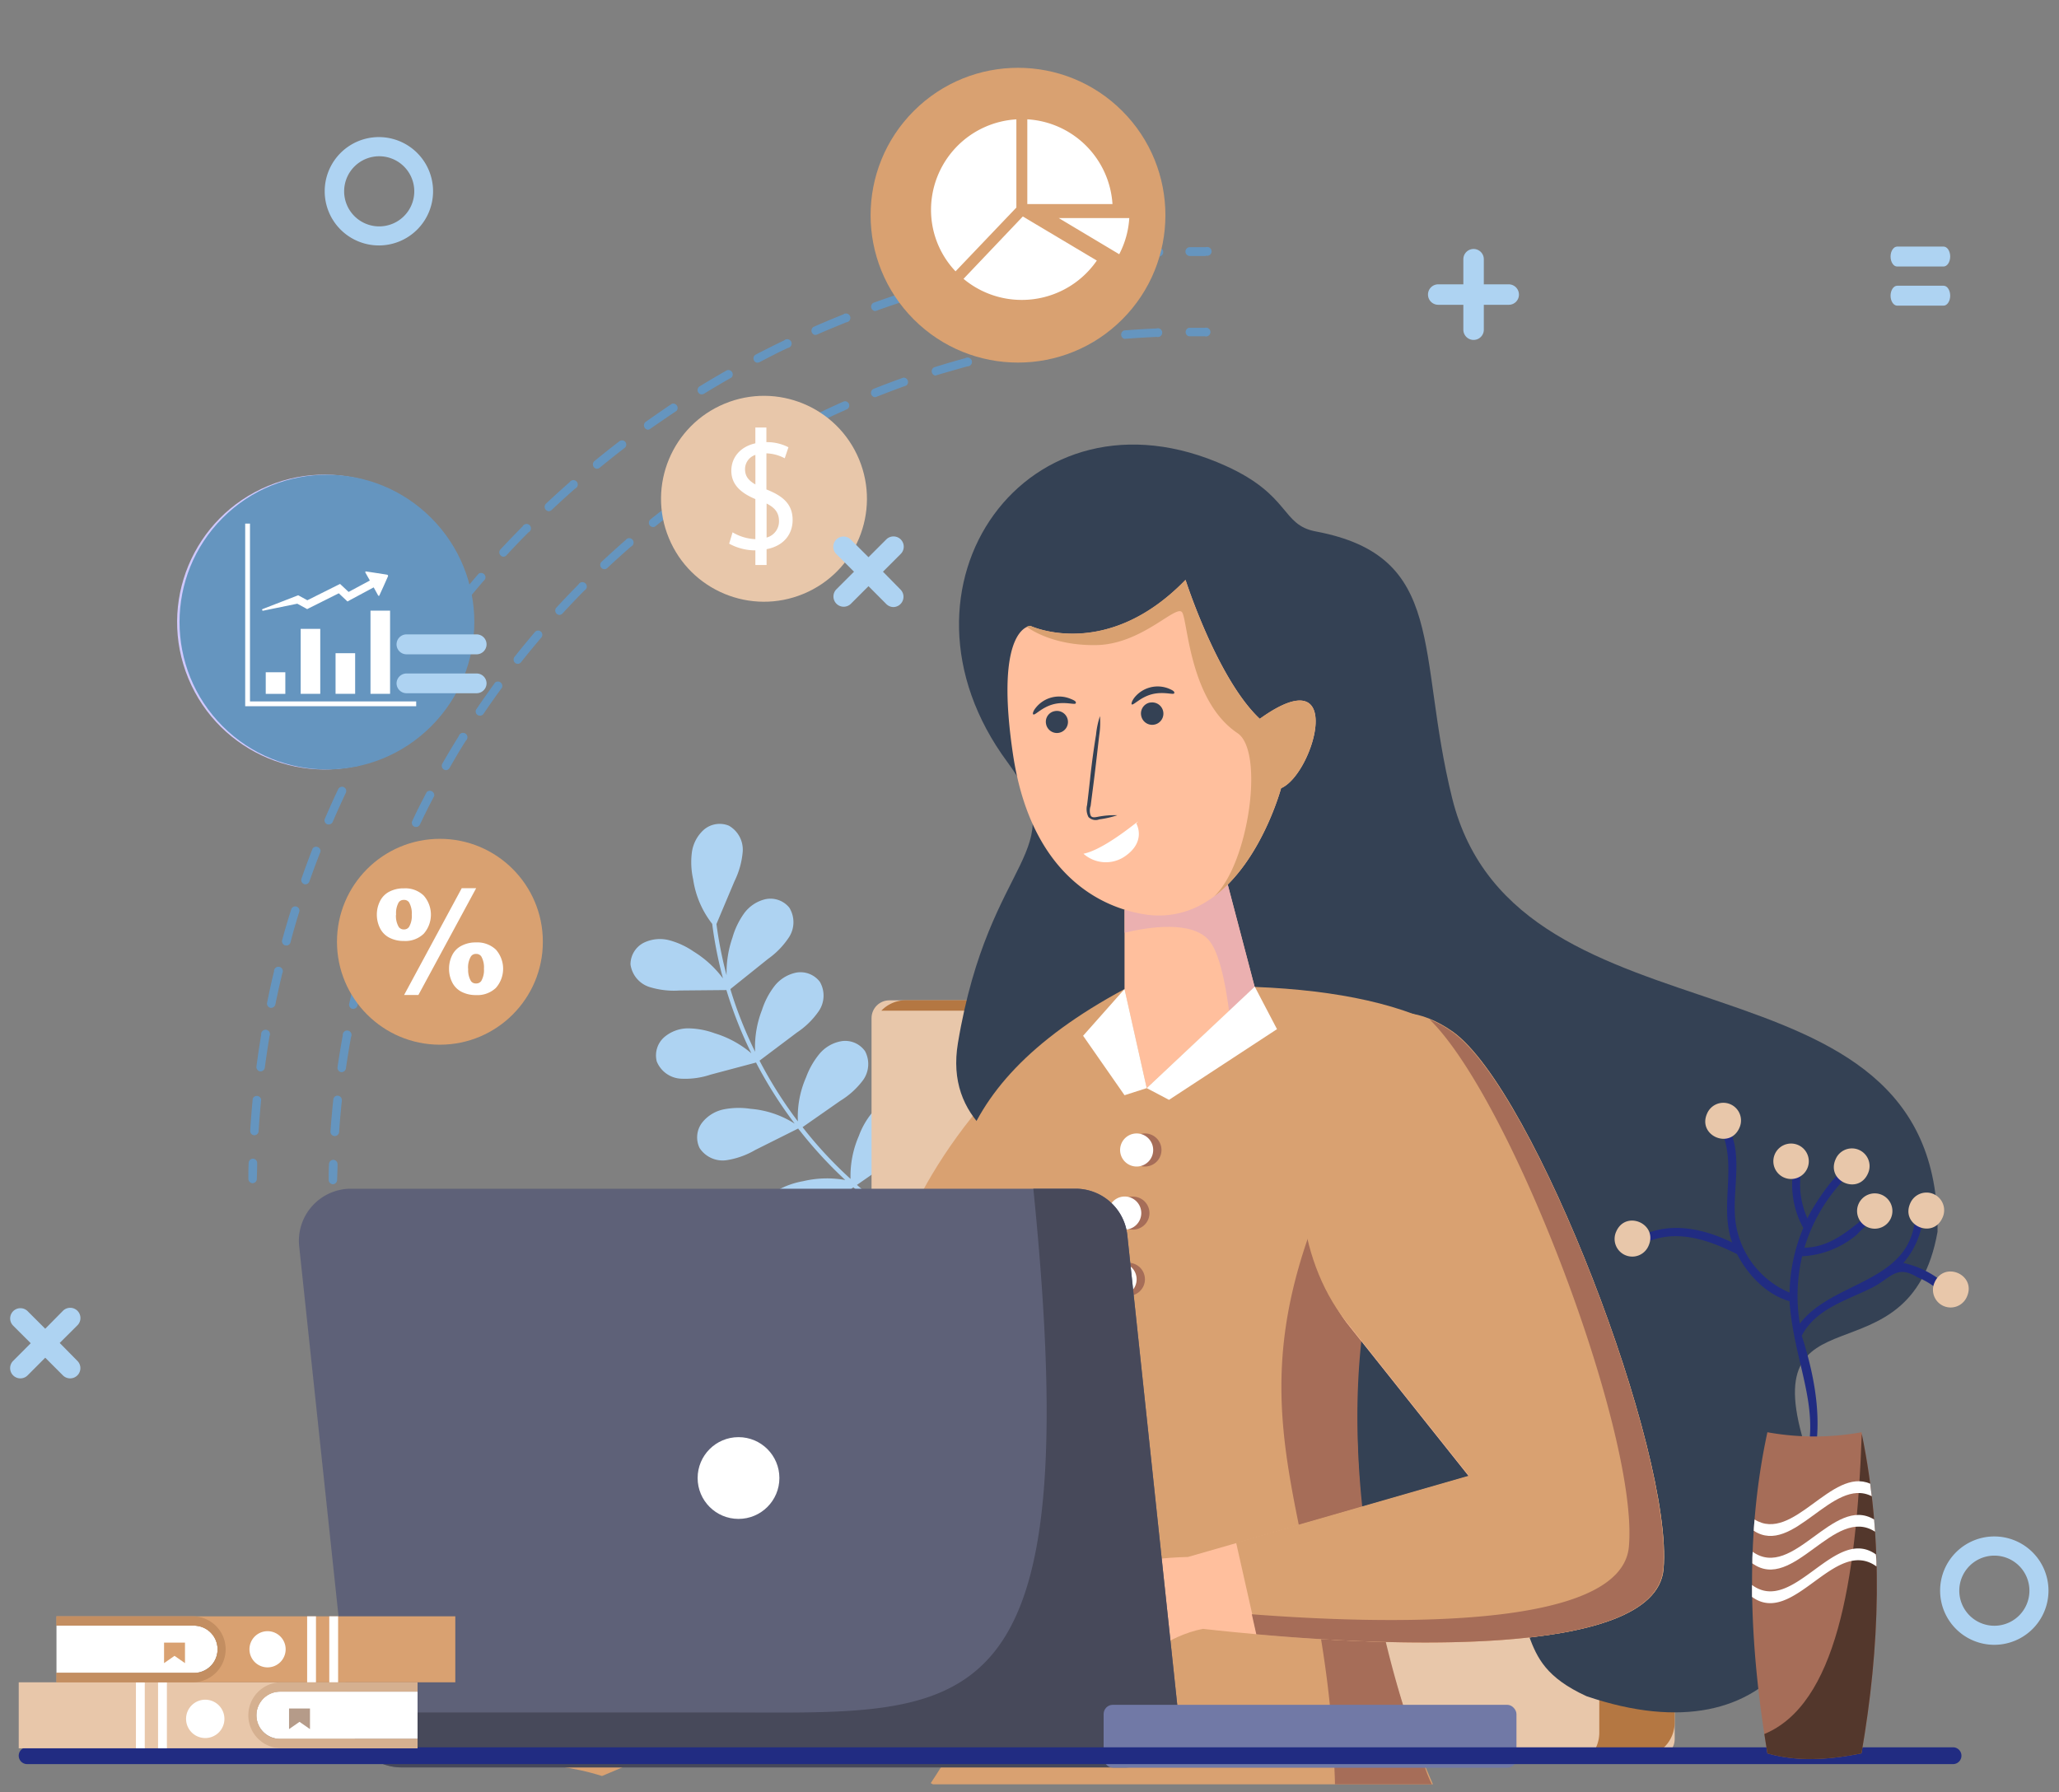 <svg xmlns="http://www.w3.org/2000/svg" width="610" height="531" viewBox="0 0 610 531">
  <rect x="0" y="0" width="610" height="531" fill="#808080" stroke="none"/>
  <g id="img1" transform="translate(-810 -606)">
    <rect id="Rectángulo_33737" data-name="Rectángulo 33737" width="610" height="531" transform="translate(810 606)" fill="none"/>
    <g id="Grupo_78624" data-name="Grupo 78624" transform="translate(3 4.662)">
      <path id="Trazado_143523" data-name="Trazado 143523" d="M239.328,315.026a7.2,7.2,0,0,0-6.861-2.984,10.931,10.931,0,0,0-6.7,3.829,23.473,23.473,0,0,0-3.893,6.814A29.679,29.679,0,0,0,219.4,335.45a122.16,122.16,0,0,1-13.132-13.962l-1.085-1.372,11.17-7.8a24.047,24.047,0,0,0,6.718-6.079,8.17,8.17,0,0,0,.638-8.616,7.2,7.2,0,0,0-6.861-3,10.9,10.9,0,0,0-6.7,3.83,23.553,23.553,0,0,0-3.893,6.829,29.088,29.088,0,0,0-2.457,13.132,127.044,127.044,0,0,1-11.361-18l11.09-8.345a23.837,23.837,0,0,0,6.494-6.383,8.154,8.154,0,0,0,.287-8.632,7.2,7.2,0,0,0-6.973-2.729,10.946,10.946,0,0,0-6.542,4.085,23.042,23.042,0,0,0-3.622,6.973,30.141,30.141,0,0,0-2.042,12.4,127.238,127.238,0,0,1-5.936-14.217c-.495-1.436-.957-2.888-1.4-4.356l11.17-8.952a24.031,24.031,0,0,0,6.287-6.542,8.2,8.2,0,0,0,0-8.648,7.2,7.2,0,0,0-7.069-2.489,10.866,10.866,0,0,0-6.383,4.292,23.391,23.391,0,0,0-3.383,7.085,31.624,31.624,0,0,0-1.739,11.17,120.021,120.021,0,0,1-3-15.191q2.681-6.383,5.377-12.765a24.334,24.334,0,0,0,2.409-8.76,8.186,8.186,0,0,0-4.1-7.611,7.2,7.2,0,0,0-7.388,1.165,10.962,10.962,0,0,0-3.59,6.829,22.915,22.915,0,0,0,.383,7.867,27.972,27.972,0,0,0,5.649,13.228h0a121.264,121.264,0,0,0,3.191,16.164,30.972,30.972,0,0,0-8.712-7.978,23.455,23.455,0,0,0-7.133-3.319,10.978,10.978,0,0,0-7.675.75,7.212,7.212,0,0,0-3.877,6.383,8.2,8.2,0,0,0,5.5,6.67,24.446,24.446,0,0,0,9.015,1.069l13.9-.128a123.49,123.49,0,0,0,7.388,18.733,30.4,30.4,0,0,0-10.882-5.936,23.806,23.806,0,0,0-7.723-1.452,10.9,10.9,0,0,0-7.244,2.649,7.18,7.18,0,0,0-2.17,7.164,8.17,8.17,0,0,0,6.989,5.09,23.711,23.711,0,0,0,8.984-1.2l13.435-3.574.287.559a128.847,128.847,0,0,0,11.17,17.552,28.531,28.531,0,0,0-13.084-4.4,23.154,23.154,0,0,0-7.851.144,10.946,10.946,0,0,0-6.574,4.053,7.2,7.2,0,0,0-.654,7.452,8.186,8.186,0,0,0,7.867,3.59,23.933,23.933,0,0,0,8.553-3.016l12.765-6.383.176.223v.128h.1a127.252,127.252,0,0,0,13.675,14.9,30.781,30.781,0,0,0-12.478.351,24.062,24.062,0,0,0-7.547,2.665,11.17,11.17,0,0,0-5.042,6.032,7.276,7.276,0,0,0,1.739,7.42,8.3,8.3,0,0,0,8.744.925,24.589,24.589,0,0,0,7.324-5.649l9.335-9.35.335-.223a120.713,120.713,0,0,0,18,13.116c.67.4,1.436-.574.75-.973a121,121,0,0,1-17.7-12.861l10.659-7.4a24.333,24.333,0,0,0,6.734-6.079A8.218,8.218,0,0,0,239.328,315.026Z" transform="translate(839.582 615.182)" fill="#aed3f2"/>
      <g id="Grupo_78616" data-name="Grupo 78616" transform="translate(1065.203 897.69)">
        <rect id="Rectángulo_8360" data-name="Rectángulo 8360" width="237.943" height="224.157" rx="5.28" transform="translate(0 0.031)" fill="#e8c7aa"/>
        <path id="Trazado_106839" data-name="Trazado 106839" d="M425.607,263H208.072a10.1,10.1,0,0,0-7.292,3.1h202.5a10.276,10.276,0,0,1,10.2,10.34V480.008a10.388,10.388,0,0,1-2.92,7.228h15.047a10.26,10.26,0,0,0,10.2-10.34V273.372A10.26,10.26,0,0,0,425.607,263Z" transform="translate(-197.876 -263.001)" fill="#b47742"/>
      </g>
      <g id="Grupo_78617" data-name="Grupo 78617" transform="translate(895.55 733.05)">
        <path id="Trazado_106840" data-name="Trazado 106840" d="M299.837,273.49c-67.879,66.267-22.722,104.1-127.173,185.765-22.658-8.537-45.189,1.436-60.316,14.09-22.211,18.573,27.637,2.409,61.624,13.26,61.145-25.355,108.5-58.3,129.71-131.641Z" transform="translate(-84.18 -92.112)" fill="#d9a171"/>
        <path id="Trazado_106841" data-name="Trazado 106841" d="M361.605,264.575c-10.691-43.082-1.34-71.676-40.434-79.016-10.276-1.931-7.372-10.675-26.568-19.387-58.656-26.631-103.159,35.854-64.735,87.761,19.978,27.03-5.3,27-14.68,83.213-7.516,45.141,71.405,42.173,69.762,51.7-2.505,14.361.112,29.057,3.8,43.083,1.6,6.255,4.9,33.86,8.569,39.061,15.079,21.366,50.566,6.383,71.629,21.031,21.86,15.159,8.489,27.652,32.471,38.647,56.279,19.148,80.564-21.908,65.134-72.841-16.228-50.04,30.62-18.478,38.854-64.751C506.394,305.391,380.817,342.011,361.605,264.575Z" transform="translate(-19.941 -159.82)" fill="#344154"/>
        <g id="Grupo_57812" data-name="Grupo 57812" transform="translate(187.19 130.381)">
          <path id="Trazado_106842" data-name="Trazado 106842" d="M286.508,308.037H243.745c-2.058,0,3.75-35.551,3.75-35.551V248.95l30.557-7.42,7.978,30.317.383,31.913Z" transform="translate(-190.083 -241.53)" fill="#ffbf9d"/>
          <path id="Trazado_106843" data-name="Trazado 106843" d="M284.862,303.732l-5.952,1.6s-.894-38.407-7.787-47.072c-5.01-6.287-18.3-4.133-25.163-2.489v-6.8l30.557-7.42,7.978,30.317Z" transform="translate(-188.501 -241.518)" fill="#ebb0b0"/>
          <path id="Trazado_106844" data-name="Trazado 106844" d="M356.622,491.867c.7,1.6,1.4,3.3,2.106,4.915H210.588l-.638-.351c1.037-1.6,2.026-3.048,2.952-4.564,58.273-93.76-58.385-170.08,54.459-230.7l6.574,29.344,24.413-22.85,7.579-7.133c24.972.973,44.678,5.313,58.5,13.4C322.092,349.982,334.219,437.535,356.622,491.867Z" transform="translate(-209.95 -230.213)" fill="#d9a171"/>
          <g id="Grupo_57810" data-name="Grupo 57810" transform="translate(53.662 73.735)">
            <path id="Trazado_106845" data-name="Trazado 106845" d="M246.65,292.655a4.9,4.9,0,1,1,4.883,4.883A4.9,4.9,0,0,1,246.65,292.655Z" transform="translate(-241.751 -287.74)" fill="#a66d58"/>
            <path id="Trazado_106846" data-name="Trazado 106846" d="M244.44,304.349a4.883,4.883,0,1,1,1.424,3.463,4.9,4.9,0,0,1-1.424-3.463Z" transform="translate(-243.068 -280.765)" fill="#a66d58"/>
            <ellipse id="Elipse_4121" data-name="Elipse 4121" cx="4.899" cy="4.899" rx="4.899" ry="4.899" transform="translate(0 38.312)" fill="#a66d58"/>
          </g>
          <path id="Trazado_106847" data-name="Trazado 106847" d="M250.511,260.93l6.574,29.344-6.574,2.106L238.24,274.764Z" transform="translate(-193.099 -229.974)" fill="#fff"/>
          <path id="Trazado_106848" data-name="Trazado 106848" d="M288.649,273.07l-31.993,20.951-6.606-3.479,32.009-30.062Z" transform="translate(-186.065 -230.242)" fill="#fff"/>
          <g id="Grupo_57811" data-name="Grupo 57811" transform="translate(51.204 73.735)">
            <path id="Trazado_106849" data-name="Trazado 106849" d="M245.11,292.655a4.9,4.9,0,1,1,4.9,4.883,4.9,4.9,0,0,1-4.9-4.883Z" transform="translate(-240.211 -287.74)" fill="#fff"/>
            <path id="Trazado_106850" data-name="Trazado 106850" d="M242.9,304.349a4.9,4.9,0,1,1,4.9,4.9,4.9,4.9,0,0,1-4.9-4.9Z" transform="translate(-241.528 -280.765)" fill="#fff"/>
            <ellipse id="Elipse_4122" data-name="Elipse 4122" cx="4.899" cy="4.899" rx="4.899" ry="4.899" transform="translate(0 38.312)" fill="#fff"/>
          </g>
        </g>
        <path id="Trazado_106851" data-name="Trazado 106851" d="M319.643,472.729H290.921c0-1.6-.1-3.3-.16-4.915-3-71.9-29.216-99.169-6.558-160.522l24.334-6.383c-23.839,59.039-3.191,136.54,9.079,166.873A33.521,33.521,0,0,0,319.643,472.729Z" transform="translate(16.022 -75.779)" fill="#a66d58"/>
        <path id="Trazado_106852" data-name="Trazado 106852" d="M415.1,430.044c-2.489,26.982-85.048,22.451-120.5,19.244-9.733-.878-15.956-1.6-15.956-1.6-20.871,4.005-36.78,30.908-42.6,21.525-18.892-30.445,10.116-42.2,38.168-42.827l14.233-4.085,68.948-19.85-35.1-44.1c-25.291-30.206-7.978-114.36,30.317-87.505C376.8,287.871,418.192,395.641,415.1,430.044Z" transform="translate(-10.819 -96.792)" fill="#ffbf9d"/>
        <path id="Trazado_106853" data-name="Trazado 106853" d="M393.265,430.23c-2.489,26.982-85.048,22.451-120.5,19.244l-6.111-27.126L335.6,402.5l-35.1-44.1c-31.737-37.354-7.978-114.36,30.317-87.505C354.969,288.058,396.36,395.828,393.265,430.23Z" transform="translate(11.013 -96.978)" fill="#d9a171"/>
        <path id="Trazado_106854" data-name="Trazado 106854" d="M328.864,270.23a32.357,32.357,0,0,0-6.638-3.67c24.541,24.062,62.071,123.487,59.039,156.278-2.3,24.94-72.953,22.945-111.7,19.977l1.324,5.92c35.455,3.191,118.078,7.739,120.5-19.243C394.621,395.089,353.23,287.319,328.864,270.23Z" transform="translate(12.752 -96.24)" fill="#a66d58"/>
        <path id="Trazado_106855" data-name="Trazado 106855" d="M305.26,246.664s-5.776,21.589-19.866,32.088a32.594,32.594,0,0,1-3.447,2.234,26.169,26.169,0,0,1-17.648,2.968c-15.542-2.665-33.7-14.712-38.519-47.662-4.436-30.19,1.6-36.221,4.181-37.418h0a2.856,2.856,0,0,1,1.053-.287s22.467,10.611,45.955-13.627c0,0,9.4,29.376,22,41.168C324.854,207.491,314.993,242.467,305.26,246.664Z" transform="translate(-14.273 -144.845)" fill="#ffbf9d"/>
        <path id="Trazado_106856" data-name="Trazado 106856" d="M303.127,246.676s-5.776,21.589-19.866,32.088c10.26-9.574,15.015-42.987,6.957-48.4-14.169-9.494-14.728-33.11-16.387-35.758s-11.824,9.43-25.419,9.67-20.632-5.425-20.632-5.425h0a2.857,2.857,0,0,1,1.053-.287s22.467,10.611,45.955-13.627c0,0,9.4,29.376,22,41.168C322.721,207.5,312.86,242.479,303.127,246.676Z" transform="translate(-12.14 -144.857)" fill="#d9a171"/>
        <path id="Trazado_106857" data-name="Trazado 106857" d="M277.45,228.73Z" transform="translate(17.446 -118.773)" fill="#b7d8f2"/>
        <g id="Grupo_57814" data-name="Grupo 57814" transform="translate(0 220.487)">
          <g id="Grupo_57813" data-name="Grupo 57813">
            <path id="Trazado_106858" data-name="Trazado 106858" d="M337.686,469.452H123.007a15.414,15.414,0,0,1-15.334-13.786L92.722,315.042A15.43,15.43,0,0,1,108.056,298H322.75a15.414,15.414,0,0,1,15.318,13.786L353.02,452.395a15.43,15.43,0,0,1-15.334,17.058Z" transform="translate(-92.637 -298)" fill="#5e6178"/>
            <path id="Trazado_106859" data-name="Trazado 106859" d="M347.508,452.395,332.557,311.786A15.414,15.414,0,0,0,317.239,298H304.713c16.355,161.767-18.877,155.177-91.734,155.177H101.89l.271,2.489A15.414,15.414,0,0,0,117.5,469.452H332.174a15.43,15.43,0,0,0,15.334-17.057Z" transform="translate(-87.126 -298)" fill="#47495a"/>
            <ellipse id="Elipse_4123" data-name="Elipse 4123" cx="12.111" cy="12.111" rx="12.111" ry="12.111" transform="translate(118.131 73.607)" fill="#fff"/>
          </g>
          <rect id="Rectángulo_8361" data-name="Rectángulo 8361" width="122.306" height="18.637" rx="2.73" transform="translate(238.411 152.911)" fill="#7179a6"/>
        </g>
      </g>
      <g id="Grupo_78618" data-name="Grupo 78618" transform="translate(842.097 603.339)">
        <g id="Grupo_57816" data-name="Grupo 57816" transform="translate(38.484 71.172)">
          <path id="Trazado_106860" data-name="Trazado 106860" d="M30.728,308.469h0a1.307,1.307,0,0,1-1.228-1.307c0-1.581,0-3.149.091-4.717a1.262,1.262,0,1,1,2.522.091c0,1.555-.078,3.11-.1,4.678A1.307,1.307,0,0,1,30.728,308.469Z" transform="translate(-29.5 -31.071)" fill="#6595bf"/>
          <path id="Trazado_106861" data-name="Trazado 106861" d="M31.151,357.617h-.078a1.307,1.307,0,0,1-1.163-1.307c.2-3.162.457-6.363.758-9.526a1.307,1.307,0,0,1,2.5.248c-.3,3.123-.562,6.3-.758,9.434A1.307,1.307,0,0,1,31.151,357.617Zm1.855-18.934h-.17a1.307,1.307,0,0,1-1.071-1.411c.418-3.149.889-6.324,1.411-9.447a1.307,1.307,0,1,1,2.47.405c-.51,3.1-.98,6.259-1.4,9.369A1.307,1.307,0,0,1,33.007,338.684Zm3.136-18.829a.85.85,0,0,1-.248,0,1.307,1.307,0,0,1-.98-1.476c.64-3.11,1.307-6.259,2.065-9.33a1.307,1.307,0,1,1,2.443.588c-.732,3.045-1.424,6.154-2.051,9.238A1.307,1.307,0,0,1,36.143,319.855Zm4.43-18.5a.954.954,0,0,1-.327,0,1.307,1.307,0,0,1-.875-1.529c.836-3.058,1.751-6.141,2.7-9.147a1.246,1.246,0,1,1,2.378.745c-.941,3.018-1.842,6.063-2.613,9.147a1.307,1.307,0,0,1-1.267.836Zm5.7-18.084a1.189,1.189,0,0,1-.418-.078,1.307,1.307,0,0,1-.758-1.594c1.045-2.992,2.169-6.011,3.319-8.964a1.307,1.307,0,0,1,2.339.915c-1.15,2.927-2.261,5.919-3.306,8.885A1.307,1.307,0,0,1,46.269,283.268Zm6.925-17.731a1.23,1.23,0,0,1-1.15-1.738l.8-1.842c1.019-2.313,2.065-4.626,3.136-6.873a1.251,1.251,0,1,1,2.261,1.071c-1.045,2.234-2.091,4.521-3.1,6.808-.261.6-.536,1.215-.8,1.829a1.307,1.307,0,0,1-1.15.732Zm8.114-17.209A1.24,1.24,0,0,1,60.2,246.5c1.45-2.822,2.966-5.658,4.508-8.415a1.307,1.307,0,0,1,2.2,1.215c-1.529,2.744-3.031,5.553-4.469,8.35a1.307,1.307,0,0,1-1.124.666Zm9.225-16.634a1.215,1.215,0,0,1-.653-.183,1.307,1.307,0,0,1-.418-1.712c1.633-2.718,3.345-5.436,5.083-8.1a1.307,1.307,0,1,1,2.091,1.372c-1.712,2.613-3.41,5.331-5.031,8.023A1.307,1.307,0,0,1,70.534,231.694Zm10.453-15.941a1.228,1.228,0,0,1-.719-.222,1.307,1.307,0,0,1-.3-1.751c1.816-2.613,3.711-5.227,5.619-7.722a1.307,1.307,0,1,1,1.934,1.516c-1.895,2.509-3.776,5.083-5.566,7.657A1.307,1.307,0,0,1,80.987,215.753ZM92.447,200.57a1.247,1.247,0,0,1-.967-2.038c1.986-2.47,4.051-4.926,6.141-7.33a1.307,1.307,0,0,1,1.882,1.646c-2.051,2.378-4.1,4.822-6.076,7.265a1.307,1.307,0,0,1-.993.457ZM104.925,186.2a1.307,1.307,0,0,1-.928-2.1c2.156-2.313,4.39-4.639,6.625-6.886a1.307,1.307,0,1,1,1.725,1.764c-2.221,2.234-4.43,4.534-6.533,6.834a1.307,1.307,0,0,1-.9.392Zm13.406-13.485a1.307,1.307,0,0,1-.849-2.169c2.313-2.182,4.691-4.338,7.069-6.429A1.307,1.307,0,1,1,126.2,166c-2.352,2.065-4.717,4.207-7,6.377a1.307,1.307,0,0,1-.875.34Zm14.295-12.57a1.307,1.307,0,0,1-.8-2.221c2.457-2.025,4.978-4.025,7.487-5.945a1.253,1.253,0,1,1,1.529,1.986c-2.5,1.908-4.991,3.92-7.422,5.893a1.307,1.307,0,0,1-.81.287Zm15.105-11.577a1.307,1.307,0,0,1-.719-2.274c2.613-1.842,5.227-3.659,7.84-5.41a1.307,1.307,0,0,1,1.385,2.091c-2.613,1.738-5.227,3.541-7.84,5.357a1.307,1.307,0,0,1-.679.235Zm15.876-10.453a1.307,1.307,0,0,1-.666-2.313c2.7-1.659,5.475-3.293,8.232-4.861a1.307,1.307,0,0,1,1.307,2.182c-2.731,1.542-5.475,3.162-8.154,4.809a1.215,1.215,0,0,1-.732.131Zm16.542-9.382a1.307,1.307,0,0,1-.575-2.365c2.809-1.463,5.684-2.9,8.546-4.273a1.307,1.307,0,1,1,1.085,2.247c-2.835,1.307-5.684,2.8-8.467,4.247a1.216,1.216,0,0,1-.6.091Zm17.156-8.232a1.307,1.307,0,0,1-.51-2.391c2.313-1.019,4.665-2.012,7-2.966l1.816-.732a1.307,1.307,0,1,1,.928,2.326l-1.79.732c-2.326.941-4.665,1.921-6.951,2.927a1.1,1.1,0,0,1-.523.052Zm17.666-7.1a1.307,1.307,0,0,1-.431-2.43c2.992-1.085,6.037-2.117,9.055-3.084a1.307,1.307,0,0,1,.771,2.378c-2.992.967-6.011,2-8.977,3.058A1.137,1.137,0,0,1,214.972,113.4Zm18.11-5.828a1.307,1.307,0,0,1-.34-2.457c3.058-.862,6.167-1.7,9.238-2.457a1.307,1.307,0,0,1,1.516.915,1.228,1.228,0,0,1-.915,1.516c-3.045.758-6.128,1.581-9.147,2.43a.98.98,0,0,1-.353.052Zm18.476-4.56a1.307,1.307,0,0,1-.261-2.483c3.1-.653,6.259-1.307,9.395-1.8a1.307,1.307,0,0,1,.431,2.47c-3.11.536-6.233,1.137-9.3,1.79Zm18.738-3.28a1.255,1.255,0,0,1-.17-2.5c3.149-.431,6.337-.823,9.486-1.15a1.307,1.307,0,1,1,.261,2.5c-3.123.327-6.285.706-9.395,1.137Zm18.934-2.012a1.307,1.307,0,0,1-.091-2.509c3.162-.222,6.376-.392,9.539-.5a1.307,1.307,0,1,1,.091,2.5c-3.136.118-6.324.287-9.46.51Z" transform="translate(-29.374 -94.423)" fill="#6595bf"/>
          <path id="Trazado_106862" data-name="Trazado 106862" d="M247.961,97.147H243.3a1.307,1.307,0,1,1,0-2.613h4.717a1.307,1.307,0,1,1,0,2.5Z" transform="translate(35.663 -94.475)" fill="#6595bf"/>
        </g>
        <g id="Grupo_57817" data-name="Grupo 57817" transform="translate(62.279 95.071)">
          <path id="Trazado_106863" data-name="Trazado 106863" d="M247.629,115.333h-4.678a1.307,1.307,0,0,1,0-2.509h4.717a1.307,1.307,0,1,1,0,2.5Z" transform="translate(11.874 -112.765)" fill="#6595bf"/>
          <path id="Trazado_106864" data-name="Trazado 106864" d="M49.417,352.253h-.144a1.307,1.307,0,0,1-1.163-1.307c.222-3.162.51-6.376.849-9.539a1.228,1.228,0,0,1,1.372-1.111,1.307,1.307,0,0,1,1.163,1.4c-.327,3.136-.614,6.311-.823,9.447A1.307,1.307,0,0,1,49.417,352.253Zm2.025-18.947h-.183a1.307,1.307,0,0,1-1.058-1.424c.457-3.149.98-6.324,1.555-9.447a1.307,1.307,0,1,1,2.457.457c-.562,3.084-1.071,6.233-1.529,9.356A1.307,1.307,0,0,1,51.442,333.307Zm3.437-18.737H54.6a1.307,1.307,0,0,1-.941-1.49c.693-3.11,1.45-6.233,2.261-9.3a1.25,1.25,0,1,1,2.417.64c-.8,3.031-1.555,6.128-2.234,9.212A1.307,1.307,0,0,1,54.879,314.569Zm4.848-18.424a1.2,1.2,0,0,1-.366,0,1.307,1.307,0,0,1-.836-1.555c.928-3.044,1.921-6.115,2.953-9.147a1.307,1.307,0,0,1,1.594-.771,1.228,1.228,0,0,1,.771,1.581c-1.019,2.979-2,6.011-2.914,9.029a1.307,1.307,0,0,1-1.2.862Zm6.22-18.019a1.241,1.241,0,0,1-1.176-1.7c1.15-2.953,2.365-5.919,3.619-8.833a1.307,1.307,0,0,1,2.3.993c-1.307,2.888-2.443,5.828-3.58,8.742A1.307,1.307,0,0,1,65.946,278.126Zm7.526-17.444a1.243,1.243,0,0,1-1.124-1.79c1.307-2.862,2.8-5.736,4.273-8.546a1.307,1.307,0,0,1,2.221,1.163c-1.463,2.783-2.888,5.632-4.234,8.467A1.307,1.307,0,0,1,73.472,260.683Zm8.833-16.843a1.307,1.307,0,0,1-1.085-1.869c1.568-2.757,3.214-5.514,4.9-8.206a1.307,1.307,0,1,1,2.13,1.307c-1.673,2.613-3.306,5.4-4.861,8.127A1.307,1.307,0,0,1,82.305,243.84Zm10.087-16.15a1.238,1.238,0,0,1-1.032-1.947c1.777-2.613,3.633-5.227,5.5-7.84a1.307,1.307,0,0,1,2.065,1.49c-1.855,2.535-3.7,5.148-5.462,7.749A1.2,1.2,0,0,1,92.393,227.689ZM103.6,212.336a1.215,1.215,0,0,1-.771-.274,1.307,1.307,0,0,1-.209-1.764c1.973-2.5,4.025-4.978,6.076-7.4a1.256,1.256,0,0,1,1.908,1.633c-2.038,2.378-4.064,4.848-6.024,7.317a1.215,1.215,0,0,1-.98.484Zm12.309-14.491a1.307,1.307,0,0,1-.928-2.1c2.156-2.339,4.377-4.665,6.612-6.925a1.307,1.307,0,1,1,1.777,1.764c-2.208,2.234-4.417,4.547-6.533,6.86A1.307,1.307,0,0,1,115.913,197.845Zm13.393-13.55a1.215,1.215,0,0,1-.9-.392,1.228,1.228,0,0,1,0-1.764c2.313-2.169,4.7-4.338,7.108-6.429a1.307,1.307,0,1,1,1.633,1.895c-2.365,2.065-4.743,4.207-7.03,6.35a1.2,1.2,0,0,1-.758.34Zm14.373-12.5a1.215,1.215,0,0,1-.967-.47,1.307,1.307,0,0,1,.183-1.764c2.47-1.986,5.018-3.92,7.566-5.88a1.307,1.307,0,0,1,1.5,2.012c-2.522,1.882-5.044,3.842-7.487,5.815a1.228,1.228,0,0,1-.745.327Zm15.353-11.42a1.307,1.307,0,0,1-.719-2.287c2.613-1.8,5.305-3.593,7.984-5.305A1.307,1.307,0,0,1,167.6,154.9c-2.613,1.686-5.305,3.463-7.84,5.227A1.307,1.307,0,0,1,159.033,160.37ZM175.1,150.113a1.307,1.307,0,0,1-.627-2.326c2.744-1.62,5.553-3.188,8.35-4.7a1.307,1.307,0,0,1,1.189,2.208c-2.77,1.49-5.553,3.058-8.271,4.652a1.306,1.306,0,0,1-.666.17Zm16.8-9.029a1.307,1.307,0,0,1-.549-2.378c2.862-1.4,5.788-2.757,8.689-4.051a1.252,1.252,0,1,1,1.019,2.287c-2.875,1.307-5.775,2.613-8.611,4.011a1.137,1.137,0,0,1-.575.131Zm17.457-7.749a1.307,1.307,0,0,1-.47-2.417c2.953-1.176,5.971-2.313,8.977-3.384a1.307,1.307,0,0,1,.836,2.352c-2.966,1.058-5.958,2.2-8.885,3.358a1.189,1.189,0,0,1-.483.091Zm17.98-6.4a1.307,1.307,0,0,1-.379-2.457c3.044-.954,6.141-1.869,9.212-2.7a1.307,1.307,0,1,1,.666,2.417c-3.045.836-6.115,1.738-9.147,2.613a1.307,1.307,0,0,1-.379.131Zm18.411-5.044a1.307,1.307,0,0,1-.287-2.47c3.1-.719,6.246-1.385,9.356-2a1.258,1.258,0,0,1,.483,2.47c-3.084.588-6.207,1.307-9.277,1.973a.981.981,0,0,1-.3.026Zm18.672-3.632a1.307,1.307,0,0,1-.2-2.5c3.136-.483,6.337-.915,9.486-1.307a1.257,1.257,0,1,1,.3,2.5c-3.123.366-6.285.8-9.382,1.307Zm18.92-2.208a1.307,1.307,0,0,1-.091-2.5c3.162-.248,6.376-.444,9.552-.575a1.307,1.307,0,1,1,.1,2.5c-3.149.131-6.337.327-9.46.575Z" transform="translate(-47.587 -112.723)" fill="#6595bf"/>
          <path id="Trazado_106865" data-name="Trazado 106865" d="M48.938,308.7h0a1.307,1.307,0,0,1-1.228-1.307c0-1.594,0-3.175.1-4.717a1.307,1.307,0,0,1,1.307-1.215h0a1.307,1.307,0,0,1,1.215,1.307c0,1.529-.091,3.1-.118,4.678a1.307,1.307,0,0,1-1.281,1.254Z" transform="translate(-47.71 -54.9)" fill="#6595bf"/>
        </g>
        <circle id="Elipse_4124" data-name="Elipse 4124" cx="43.669" cy="43.669" r="43.669" transform="translate(204.74 61.757) rotate(-45)" fill="#d9a171"/>
        <ellipse id="Elipse_4125" data-name="Elipse 4125" cx="43.669" cy="43.669" rx="43.669" ry="43.669" transform="translate(3.998 158.672) rotate(-22.5)" fill="#d0c9ff"/>
        <ellipse id="Elipse_4126" data-name="Elipse 4126" cx="30.497" cy="30.497" rx="30.497" ry="30.497" transform="translate(151.397 129.276) rotate(-22.5)" fill="#e8c7aa"/>
        <ellipse id="Elipse_4127" data-name="Elipse 4127" cx="30.497" cy="30.497" rx="30.497" ry="30.497" transform="translate(64.735 246.533)" fill="#d9a171"/>
        <path id="Trazado_106866" data-name="Trazado 106866" d="M157.313,162.824c0-4.521-2.613-7.043-7.762-9.055v-10.7a12.413,12.413,0,0,1,5.423,1.463l1.1-3.267a13.837,13.837,0,0,0-6.533-1.516V135.41h-3.267V140.1c-4.377.967-7.121,4.116-7.121,8.127s2.692,6.533,7.121,8.389v11.878a14.373,14.373,0,0,1-6.755-2.025l-1.006,3.358a16.032,16.032,0,0,0,7.762,1.986v4.338H149.6v-4.691C154.83,170.468,157.313,166.874,157.313,162.824Zm-14.1-15.118a4.456,4.456,0,0,1,3.071-4.181v8.755C144.181,151.09,143.214,149.783,143.214,147.706Zm6.39,20.319V157.937c2.613,1.307,3.672,2.875,3.672,5.227a4.952,4.952,0,0,1-3.672,4.861Z" transform="translate(42.413 -10.75)" fill="#fff"/>
        <path id="Trazado_106867" data-name="Trazado 106867" d="M58.63,247.71a8.885,8.885,0,0,1,.9-3.92,6.324,6.324,0,0,1,2.744-2.862,9.068,9.068,0,0,1,4.377-1.006,7.84,7.84,0,0,1,5.854,2.13,8.559,8.559,0,0,1,0,11.329,7.84,7.84,0,0,1-5.854,2.13,9.067,9.067,0,0,1-4.377-1.006,6.325,6.325,0,0,1-2.744-2.862,8.9,8.9,0,0,1-.9-3.933Zm5.671,0a6.377,6.377,0,0,0,.81,3.633,1.764,1.764,0,0,0,1.542.745,1.725,1.725,0,0,0,1.516-.745,6.376,6.376,0,0,0,.81-3.633,6.533,6.533,0,0,0-.81-3.646,1.738,1.738,0,0,0-1.516-.719,1.777,1.777,0,0,0-1.542.719,6.429,6.429,0,0,0-.771,3.685Zm19.482-7.84h4.273L70.939,271.517H66.705ZM80.02,263.73a8.885,8.885,0,0,1,.889-3.92,6.22,6.22,0,0,1,2.744-2.849,8.937,8.937,0,0,1,4.364-1.019,8,8,0,0,1,5.88,2.13,8.572,8.572,0,0,1,0,11.342,7.944,7.944,0,0,1-5.88,2.13,9.147,9.147,0,0,1-4.364-1.006,6.311,6.311,0,0,1-2.744-2.862,8.846,8.846,0,0,1-.889-3.946Zm5.671,0a6.429,6.429,0,0,0,.81,3.646,1.712,1.712,0,0,0,1.516.719,1.777,1.777,0,0,0,1.542-.719,6.442,6.442,0,0,0,.8-3.646,6.533,6.533,0,0,0-.8-3.659,1.777,1.777,0,0,0-1.542-.719,1.712,1.712,0,0,0-1.516.745,6.377,6.377,0,0,0-.836,3.672Z" transform="translate(17.917 21.284)" fill="#fff"/>
        <g id="Grupo_57819" data-name="Grupo 57819" transform="translate(43.776 157.758)">
          <g id="Grupo_57818" data-name="Grupo 57818" transform="translate(4.913 20.867)">
            <rect id="Rectángulo_8362" data-name="Rectángulo 8362" width="4.691" height="5.174" transform="translate(0 14.752)" fill="#dbdfff"/>
            <rect id="Rectángulo_8363" data-name="Rectángulo 8363" width="4.691" height="15.575" transform="translate(8.376 4.351)" fill="#dbdfff"/>
            <rect id="Rectángulo_8364" data-name="Rectángulo 8364" width="4.691" height="9.735" transform="translate(16.751 10.192)" fill="#dbdfff"/>
            <rect id="Rectángulo_8365" data-name="Rectángulo 8365" width="4.691" height="19.94" transform="translate(25.114)" fill="#dbdfff"/>
          </g>
          <path id="Trazado_106868" data-name="Trazado 106868" d="M34.7,203.35V160.74H33.55v43.773H74.527V203.35Z" transform="translate(-33.55 -160.74)" fill="#dbdfff"/>
          <path id="Trazado_106869" data-name="Trazado 106869" d="M66.566,170.281l-2.509-.379-2.5-.392c-.157,0-.222.144-.144.3l1.045,1.882-5.1,2.744-1.581-1.49-.47-.444-.575.287-7.265,3.633-1.816-1.045-.379-.209-.327.209-8.193,3.136a.213.213,0,0,0,.131.405l1.659-.353,6.533-1.307,1.947,1.058.431.235.431-.209,7.121-3.554,1.594,1.5.483.457.588-.314,5.7-3.071.353.64.693,1.307c0,.144.222.183.3.1h0l1.019-2.313.967-2.182V170.8a.3.3,0,0,0-.144-.523Z" transform="translate(-32.606 -158.051)" fill="#dbdfff"/>
        </g>
        <circle id="Elipse_4128" data-name="Elipse 4128" cx="43.669" cy="43.669" r="43.669" transform="translate(0 182.316) rotate(-45)" fill="#6595bf"/>
        <g id="Grupo_57821" data-name="Grupo 57821" transform="translate(37.544 153.133)">
          <g id="Grupo_57820" data-name="Grupo 57820" transform="translate(6.089 25.793)">
            <rect id="Rectángulo_8366" data-name="Rectángulo 8366" width="5.802" height="6.403" transform="translate(0 18.254)" fill="#fff"/>
            <rect id="Rectángulo_8367" data-name="Rectángulo 8367" width="5.802" height="19.247" transform="translate(10.349 5.397)" fill="#fff"/>
            <rect id="Rectángulo_8368" data-name="Rectángulo 8368" width="5.802" height="12.034" transform="translate(20.684 12.609)" fill="#fff"/>
            <rect id="Rectángulo_8369" data-name="Rectángulo 8369" width="5.802" height="24.644" transform="translate(31.033)" fill="#fff"/>
          </g>
          <path id="Trazado_106870" data-name="Trazado 106870" d="M30.2,209.885V157.2H28.78v54.109H79.439v-1.424Z" transform="translate(-28.78 -157.2)" fill="#fff"/>
          <path id="Trazado_106871" data-name="Trazado 106871" d="M69.587,169l-3.1-.483-3.1-.47c-.17,0-.261.17-.157.366l1.307,2.326-6.3,3.384L56.3,172.3l-.588-.549-.719.353-8.977,4.482-2.247-1.228-.457-.248-.418.157-10.114,3.92a.248.248,0,0,0-.157.287.261.261,0,0,0,.3.209l2.065-.431,8.049-1.646,2.4,1.307.523.3.536-.274,8.833-4.417,1.973,1.855.6.575.732-.405,7.03-3.776.444.784.849,1.555c.091.17.274.222.366.118h0l1.307-2.862,1.2-2.7.065-.144a.353.353,0,0,0-.314-.51Z" transform="translate(-27.604 -153.873)" fill="#fff"/>
        </g>
        <g id="Grupo_57822" data-name="Grupo 57822" transform="translate(240.729 33.351)">
          <path id="Trazado_106872" data-name="Trazado 106872" d="M208.924,112.282a26.865,26.865,0,0,1-17.274-6.246L209.212,87.56l21.926,13.067a26.983,26.983,0,0,1-22.213,11.655Z" transform="translate(-182.02 -58.774)" fill="#fff"/>
          <path id="Trazado_106873" data-name="Trazado 106873" d="M206.11,90.644V65.53a26.878,26.878,0,0,1,25.232,25.114Z" transform="translate(-177.585 -65.53)" fill="#fff"/>
          <path id="Trazado_106874" data-name="Trazado 106874" d="M213.23,87.92h20.907a26.6,26.6,0,0,1-2.979,10.715Z" transform="translate(-175.402 -58.664)" fill="#fff"/>
          <path id="Trazado_106875" data-name="Trazado 106875" d="M191.545,110.568a26.434,26.434,0,0,1-7.265-18.293A26.878,26.878,0,0,1,209.564,65.54V91.673Z" transform="translate(-184.28 -65.527)" fill="#fff"/>
        </g>
      </g>
      <g id="Grupo_78619" data-name="Grupo 78619" transform="translate(812.548 1119.038)">
        <path id="Trazado_106876" data-name="Trazado 106876" d="M613.681,406.7H43.109a2.489,2.489,0,0,1,0-4.978H613.681a2.489,2.489,0,1,1,0,4.978Z" transform="translate(-40.62 -401.721)" fill="#212c82"/>
      </g>
      <g id="Grupo_78620" data-name="Grupo 78620" transform="translate(812.548 1080.23)">
        <g id="Grupo_57825" data-name="Grupo 57825" transform="translate(0 19.547)">
          <path id="Trazado_106878" data-name="Trazado 106878" d="M132.492,391.38v14.01H91.755a7,7,0,0,1,0-14.01Z" transform="translate(-14.334 -388.619)" fill="#fff"/>
          <path id="Trazado_106879" data-name="Trazado 106879" d="M118.041,392.41c-6.111,0-10.42,7.883-3.319,14.01h44.056V409.2H40.62V389.65H158.778v2.76Z" transform="translate(-40.62 -389.65)" fill="#e8c7aa"/>
          <path id="Trazado_106880" data-name="Trazado 106880" d="M85.639,399.431a7,7,0,0,0,7,6.989h40.737V409.2H92.644a9.781,9.781,0,0,1,0-19.547h40.737v2.76H92.644A7.021,7.021,0,0,0,85.639,399.431Z" transform="translate(-15.223 -389.65)" fill="#d5b090"/>
          <rect id="Rectángulo_8370" data-name="Rectángulo 8370" width="2.617" height="19.547" transform="translate(41.279)" fill="#fff"/>
          <rect id="Rectángulo_8371" data-name="Rectángulo 8371" width="2.617" height="19.547" transform="translate(34.721)" fill="#fff"/>
          <path id="Trazado_106881" data-name="Trazado 106881" d="M90.81,394.52v6.1l3.1-2.154,3.1,2.154v-6.1Z" transform="translate(-10.724 -386.749)" fill="#b59b89"/>
          <path id="Trazado_106882" data-name="Trazado 106882" d="M71.69,398.545a5.681,5.681,0,1,1,5.681,5.7,5.681,5.681,0,0,1-5.681-5.7Z" transform="translate(-22.113 -387.726)" fill="#fff"/>
        </g>
        <g id="Grupo_57826" data-name="Grupo 57826" transform="translate(11.186 0)">
          <path id="Trazado_106883" data-name="Trazado 106883" d="M47.63,379.13v14.01H88.351a7,7,0,0,0,0-14.01Z" transform="translate(-47.63 -376.37)" fill="#fff"/>
          <path id="Trazado_106884" data-name="Trazado 106884" d="M88.351,380.16c6.111,0,10.42,7.883,3.335,14.01H47.63v2.776H165.788V377.4H47.63v2.76Z" transform="translate(-47.63 -377.4)" fill="#d9a171"/>
          <path id="Trazado_106885" data-name="Trazado 106885" d="M95.356,387.181a7,7,0,0,1-7,6.989H47.63v2.776H88.351a9.781,9.781,0,0,0,0-19.547H47.63v2.76H88.351A7.021,7.021,0,0,1,95.356,387.181Z" transform="translate(-47.63 -377.4)" fill="#c38e61"/>
          <rect id="Rectángulo_8372" data-name="Rectángulo 8372" width="2.617" height="19.547" transform="translate(76.878 19.547) rotate(180)" fill="#fff"/>
          <rect id="Rectángulo_8373" data-name="Rectángulo 8373" width="2.617" height="19.547" transform="translate(83.436 19.547) rotate(180)" fill="#fff"/>
          <path id="Trazado_106886" data-name="Trazado 106886" d="M73.8,382.28v6.079l-3.1-2.154-3.1,2.154V382.28Z" transform="translate(-35.729 -374.493)" fill="#d9a171"/>
          <path id="Trazado_106887" data-name="Trazado 106887" d="M83.46,385.521a5.361,5.361,0,1,1,5.361,5.361,5.361,5.361,0,0,1-5.361-5.361Z" transform="translate(-26.288 -375.756)" fill="#fff"/>
        </g>
      </g>
      <path id="Trazado_143524" data-name="Trazado 143524" d="M318.793,133.96v-7.388a3.032,3.032,0,1,0-6.063,0v7.388h-7.388a3.032,3.032,0,1,0,0,6.063h7.388v7.388a3.032,3.032,0,0,0,5.17,2.138,2.984,2.984,0,0,0,.894-2.138v-7.388h7.372a3,3,0,0,0,3.032-3.032,3.032,3.032,0,0,0-3.032-3.032Z" transform="translate(927.803 551.621)" fill="#aed3f2"/>
      <g id="Grupo_78621" data-name="Grupo 78621" transform="translate(924.483 789.297)">
        <path id="Trazado_106890" data-name="Trazado 106890" d="M110.77,198.022h0a2.952,2.952,0,0,1,2.968-2.952h20.743a2.952,2.952,0,0,1,2.952,2.952h0a2.952,2.952,0,0,1-2.952,2.952H113.738a2.952,2.952,0,0,1-2.968-2.952Z" transform="translate(-110.77 -195.07)" fill="#aed3f2"/>
        <path id="Trazado_106891" data-name="Trazado 106891" d="M110.77,205.282h0a2.952,2.952,0,0,1,2.968-2.952h20.743a2.952,2.952,0,0,1,2.952,2.952h0a2.952,2.952,0,0,1-3,2.9H113.69a2.968,2.968,0,0,1-2.92-2.9Z" transform="translate(-110.77 -190.746)" fill="#aed3f2"/>
      </g>
      <g id="Grupo_78622" data-name="Grupo 78622" transform="translate(1367.1 674.395)">
        <path id="Trazado_106892" data-name="Trazado 106892" d="M388.16,126.012h0c0-1.6.878-2.952,1.963-2.952h13.738c1.085,0,1.963,1.324,1.963,2.952h0c0,1.6-.878,2.952-1.963,2.952h-13.8C389.038,128.964,388.16,127.64,388.16,126.012Z" transform="translate(-388.16 -123.06)" fill="#aed3f2"/>
        <path id="Trazado_106893" data-name="Trazado 106893" d="M388.16,133.282h0c0-1.6.878-2.952,1.963-2.952h13.738c1.085,0,1.963,1.308,1.963,2.952h0c0,1.6-.878,2.952-1.963,2.952h-13.8C389.038,136.186,388.16,134.91,388.16,133.282Z" transform="translate(-388.16 -118.73)" fill="#aed3f2"/>
      </g>
      <path id="Trazado_143526" data-name="Trazado 143526" d="M413.428,394.674a16.052,16.052,0,1,1,16.036-16.036,16.052,16.052,0,0,1-16.036,16.036Zm0-26.424a10.388,10.388,0,1,0,10.388,10.388,10.388,10.388,0,0,0-10.388-10.388Z" transform="translate(984.42 693.997)" fill="#aed3f2"/>
      <path id="Trazado_143527" data-name="Trazado 143527" d="M113.578,134.835a16.052,16.052,0,1,1,15.956-15.956A16.052,16.052,0,0,1,113.578,134.835Zm0-26.424A10.388,10.388,0,1,0,123.966,118.8,10.388,10.388,0,0,0,113.578,108.411Z" transform="translate(805.767 539.225)" fill="#aed3f2"/>
      <path id="Trazado_143528" data-name="Trazado 143528" d="M206.57,187.312l5.218-5.218A3.035,3.035,0,1,0,207.5,177.8l-5.218,5.218-5.234-5.218a3.035,3.035,0,1,0-4.292,4.292l5.234,5.218-5.218,5.218a3.035,3.035,0,0,0,4.292,4.292l5.218-5.218,5.2,5.218a3.08,3.08,0,0,0,2.154.973,3.048,3.048,0,0,0,2.138-5.186Z" transform="translate(862.017 583.412)" fill="#aed3f2"/>
      <path id="Trazado_143529" data-name="Trazado 143529" d="M53.714,330.522l5.234-5.218a3.035,3.035,0,1,0-4.292-4.292l-5.234,5.3L44.2,321.092a3.035,3.035,0,0,0-4.292,4.292L45.13,330.6l-5.2,5.218a3.035,3.035,0,1,0,4.292,4.292l5.2-5.218,5.218,5.218a3.035,3.035,0,1,0,4.292-4.292Z" transform="translate(770.977 668.715)" fill="#aed3f2"/>
      <g id="Grupo_78623" data-name="Grupo 78623" transform="translate(1113.01 804.722)">
        <path id="Trazado_106898" data-name="Trazado 106898" d="M231.383,213.109a3.271,3.271,0,1,0,2.585-3.766,3.191,3.191,0,0,0-2.585,3.766Z" transform="translate(-227.491 -202.03)" fill="#344154"/>
        <path id="Trazado_106899" data-name="Trazado 106899" d="M229.047,211.91c.479.351,2.473-2.09,5.9-3s6.383.255,6.654-.287-.447-.91-1.755-1.42a8.792,8.792,0,0,0-10,2.649C228.936,210.937,228.76,211.8,229.047,211.91Z" transform="translate(-228.921 -203.623)" fill="#344154"/>
        <path id="Trazado_106900" data-name="Trazado 106900" d="M249.009,211.369a3.319,3.319,0,1,0,2.872-3.638h-.176a3.3,3.3,0,0,0-2.7,3.638Z" transform="translate(-216.969 -202.97)" fill="#344154"/>
        <path id="Trazado_106901" data-name="Trazado 106901" d="M247.309,210.055c.511.335,2.521-2.106,5.936-3s6.383.239,6.622-.287-.447-.91-1.707-1.436a8.824,8.824,0,0,0-10.021,2.649C247.293,209.066,247.1,209.944,247.309,210.055Z" transform="translate(-218.014 -204.737)" fill="#344154"/>
        <path id="Trazado_106902" data-name="Trazado 106902" d="M248,239.61a26.137,26.137,0,0,0-5.792.463c-.846.16-1.755.351-2.122-.4a4.133,4.133,0,0,1,0-2.808l.957-7.42c.67-5.3,1.181-10.085,1.6-13.563a24.683,24.683,0,0,0,.207-5.633,25.007,25.007,0,0,0-1.165,5.521c-.559,3.447-1.261,8.218-1.787,13.356-.287,2.569-.558,4.994-.862,7.452a5.187,5.187,0,0,0,.4,3.558,2.952,2.952,0,0,0,3.191.7A28.306,28.306,0,0,0,248,239.61Z" transform="translate(-222.985 -201.453)" fill="#344154"/>
        <path id="Trazado_106903" data-name="Trazado 106903" d="M253.947,230.369c3.048-3-8.585,7.563-15.637,8.983a9.973,9.973,0,0,0,12.143.862C257.155,235.715,253.947,230.369,253.947,230.369Z" transform="translate(-223.328 -189.787)" fill="#fff"/>
      </g>
      <g id="Grupo_78614" data-name="Grupo 78614" transform="translate(1285.341 928.077)">
        <g id="Grupo_57805" data-name="Grupo 57805" transform="translate(0 0)">
          <path id="Trazado_106823" data-name="Trazado 106823" d="M509.247,333.653a27.7,27.7,0,0,0-13-6.813A24.763,24.763,0,0,0,502,314.234a1.181,1.181,0,1,0-2.33-.319c-1.723,18.924-24.541,18.3-34.1,30.908a51.062,51.062,0,0,1,.686-19.977,27.127,27.127,0,0,0,16.292-6.478,25.337,25.337,0,0,1,4.931-4.229c1.372-.734.574-3.016-.8-2.266-5.92,4.659-11.616,10.324-19.738,10.436a50.391,50.391,0,0,1,11.76-20.2c.718-7.691-10.5,9.8-10.835,11.553a23.935,23.935,0,0,1-2.01-13.2,1.181,1.181,0,1,0-2.33-.3,26.552,26.552,0,0,0,3.08,16.307,51.348,51.348,0,0,0-4.069,19.148,26.615,26.615,0,0,1-15.957-20.6c-1.276-9.015,2.3-19.563-1.979-27.988-.814-1.308-2.76.191-1.947,1.484,4.133,10.132-.894,21.988,2.888,32.264-8.3-4.021-17.935-6.3-26.935-2.026-1.4.67-.606,2.936.814,2.266,9.366-4.516,19.148-1.021,27.557,3.191,3.191,6.175,8.728,12.015,15.542,13.962,1.6,23.217,14.536,38.742-2.792,61.353a1.2,1.2,0,0,0,1.787,1.6c13.1-14.871,10.148-35.583,4.627-52.736,4.4-8.409,14.137-10.643,21.685-14.68,4.931-2.808,6.654-6.271,12.558-2.649a21.83,21.83,0,0,1,7.292,4.787C508.768,336.749,510.3,334.722,509.247,333.653Z" transform="translate(-410.698 -279.376)" fill="#212c82"/>
          <g id="Grupo_57804" data-name="Grupo 57804">
            <path id="Trazado_106824" data-name="Trazado 106824" d="M430.783,285.165a5.233,5.233,0,1,1,9.575,4.229C437.533,296.031,427.768,291.723,430.783,285.165Z" transform="translate(-403.353 -282.044)" fill="#e8c7aa"/>
            <path id="Trazado_106825" data-name="Trazado 106825" d="M413.827,307.239c2.824-6.638,12.59-2.33,9.574,4.228a5.233,5.233,0,1,1-9.575-4.229Z" transform="translate(-413.379 -269.014)" fill="#e8c7aa"/>
            <path id="Trazado_106826" data-name="Trazado 106826" d="M443.486,292.653a5.25,5.25,0,1,1,.3,5.481A5.25,5.25,0,0,1,443.486,292.653Z" transform="translate(-395.822 -277.82)" fill="#e8c7aa"/>
            <path id="Trazado_106827" data-name="Trazado 106827" d="M454.653,293.635a5.233,5.233,0,1,1,9.575,4.229C461.4,304.5,451.638,300.193,454.653,293.635Z" transform="translate(-389.135 -276.999)" fill="#e8c7aa"/>
            <path id="Trazado_106828" data-name="Trazado 106828" d="M458.847,301.985a5.233,5.233,0,1,1,2.673,6.9,5.233,5.233,0,0,1-2.673-6.9Z" transform="translate(-386.563 -272.025)" fill="#e8c7aa"/>
            <path id="Trazado_106829" data-name="Trazado 106829" d="M468.5,301.835a5.233,5.233,0,1,1,9.574,4.229C475.253,312.7,465.488,308.393,468.5,301.835Z" transform="translate(-380.885 -272.115)" fill="#e8c7aa"/>
            <path id="Trazado_106830" data-name="Trazado 106830" d="M472.937,316.689c2.824-6.638,12.59-2.33,9.574,4.228a5.233,5.233,0,1,1-9.575-4.229Z" transform="translate(-378.17 -263.385)" fill="#e8c7aa"/>
          </g>
        </g>
        <g id="Grupo_57806" data-name="Grupo 57806" transform="translate(40.706 97.615)">
          <path id="Trazado_106831" data-name="Trazado 106831" d="M471.323,438.352c-9.781,1.963-19.148,2.521-27.876,0-5.3-31.8-6.781-63.746,0-95.132a78.3,78.3,0,0,0,27.876,0C477.9,374.622,476.844,406.823,471.323,438.352Z" transform="translate(-438.884 -343.22)" fill="#a66d58"/>
          <path id="Trazado_106832" data-name="Trazado 106832" d="M469.965,438.2c-9.781,1.947-19.148,2.505-27.876,0q-.479-2.872-.91-5.744c21.126-8.744,27.3-44.678,28.865-88.941C476.619,375.375,475.391,406.857,469.965,438.2Z" transform="translate(-437.526 -343.047)" fill="#53372c"/>
          <path id="Trazado_106833" data-name="Trazado 106833" d="M474.181,356.757c-11.664-5.9-23.312,17.9-34.961,10.228,0-1.117.16-2.234.239-3.335,11.425,7.1,22.834-15.637,34.259-10.6C473.878,354.3,473.973,355.528,474.181,356.757Z" transform="translate(-438.693 -337.801)" fill="#fff"/>
          <path id="Trazado_106834" data-name="Trazado 106834" d="M475.315,363.547c-12.127-7.9-24.254,18.174-36.365,9.366,0-1.133,0-2.282.1-3.415,12,8.521,23.935-16.93,35.982-9.574C475.139,361.106,475.219,362.334,475.315,363.547Z" transform="translate(-438.854 -334.075)" fill="#fff"/>
          <path id="Trazado_106835" data-name="Trazado 106835" d="M475.765,370.132c-12.3-8.936-24.589,18-36.875,9.015v-3.526c12.255,9.031,24.525-17.759,36.7-9.063A24.4,24.4,0,0,1,475.765,370.132Z" transform="translate(-438.89 -330.369)" fill="#fff"/>
        </g>
      </g>
    </g>
  </g>
</svg>

